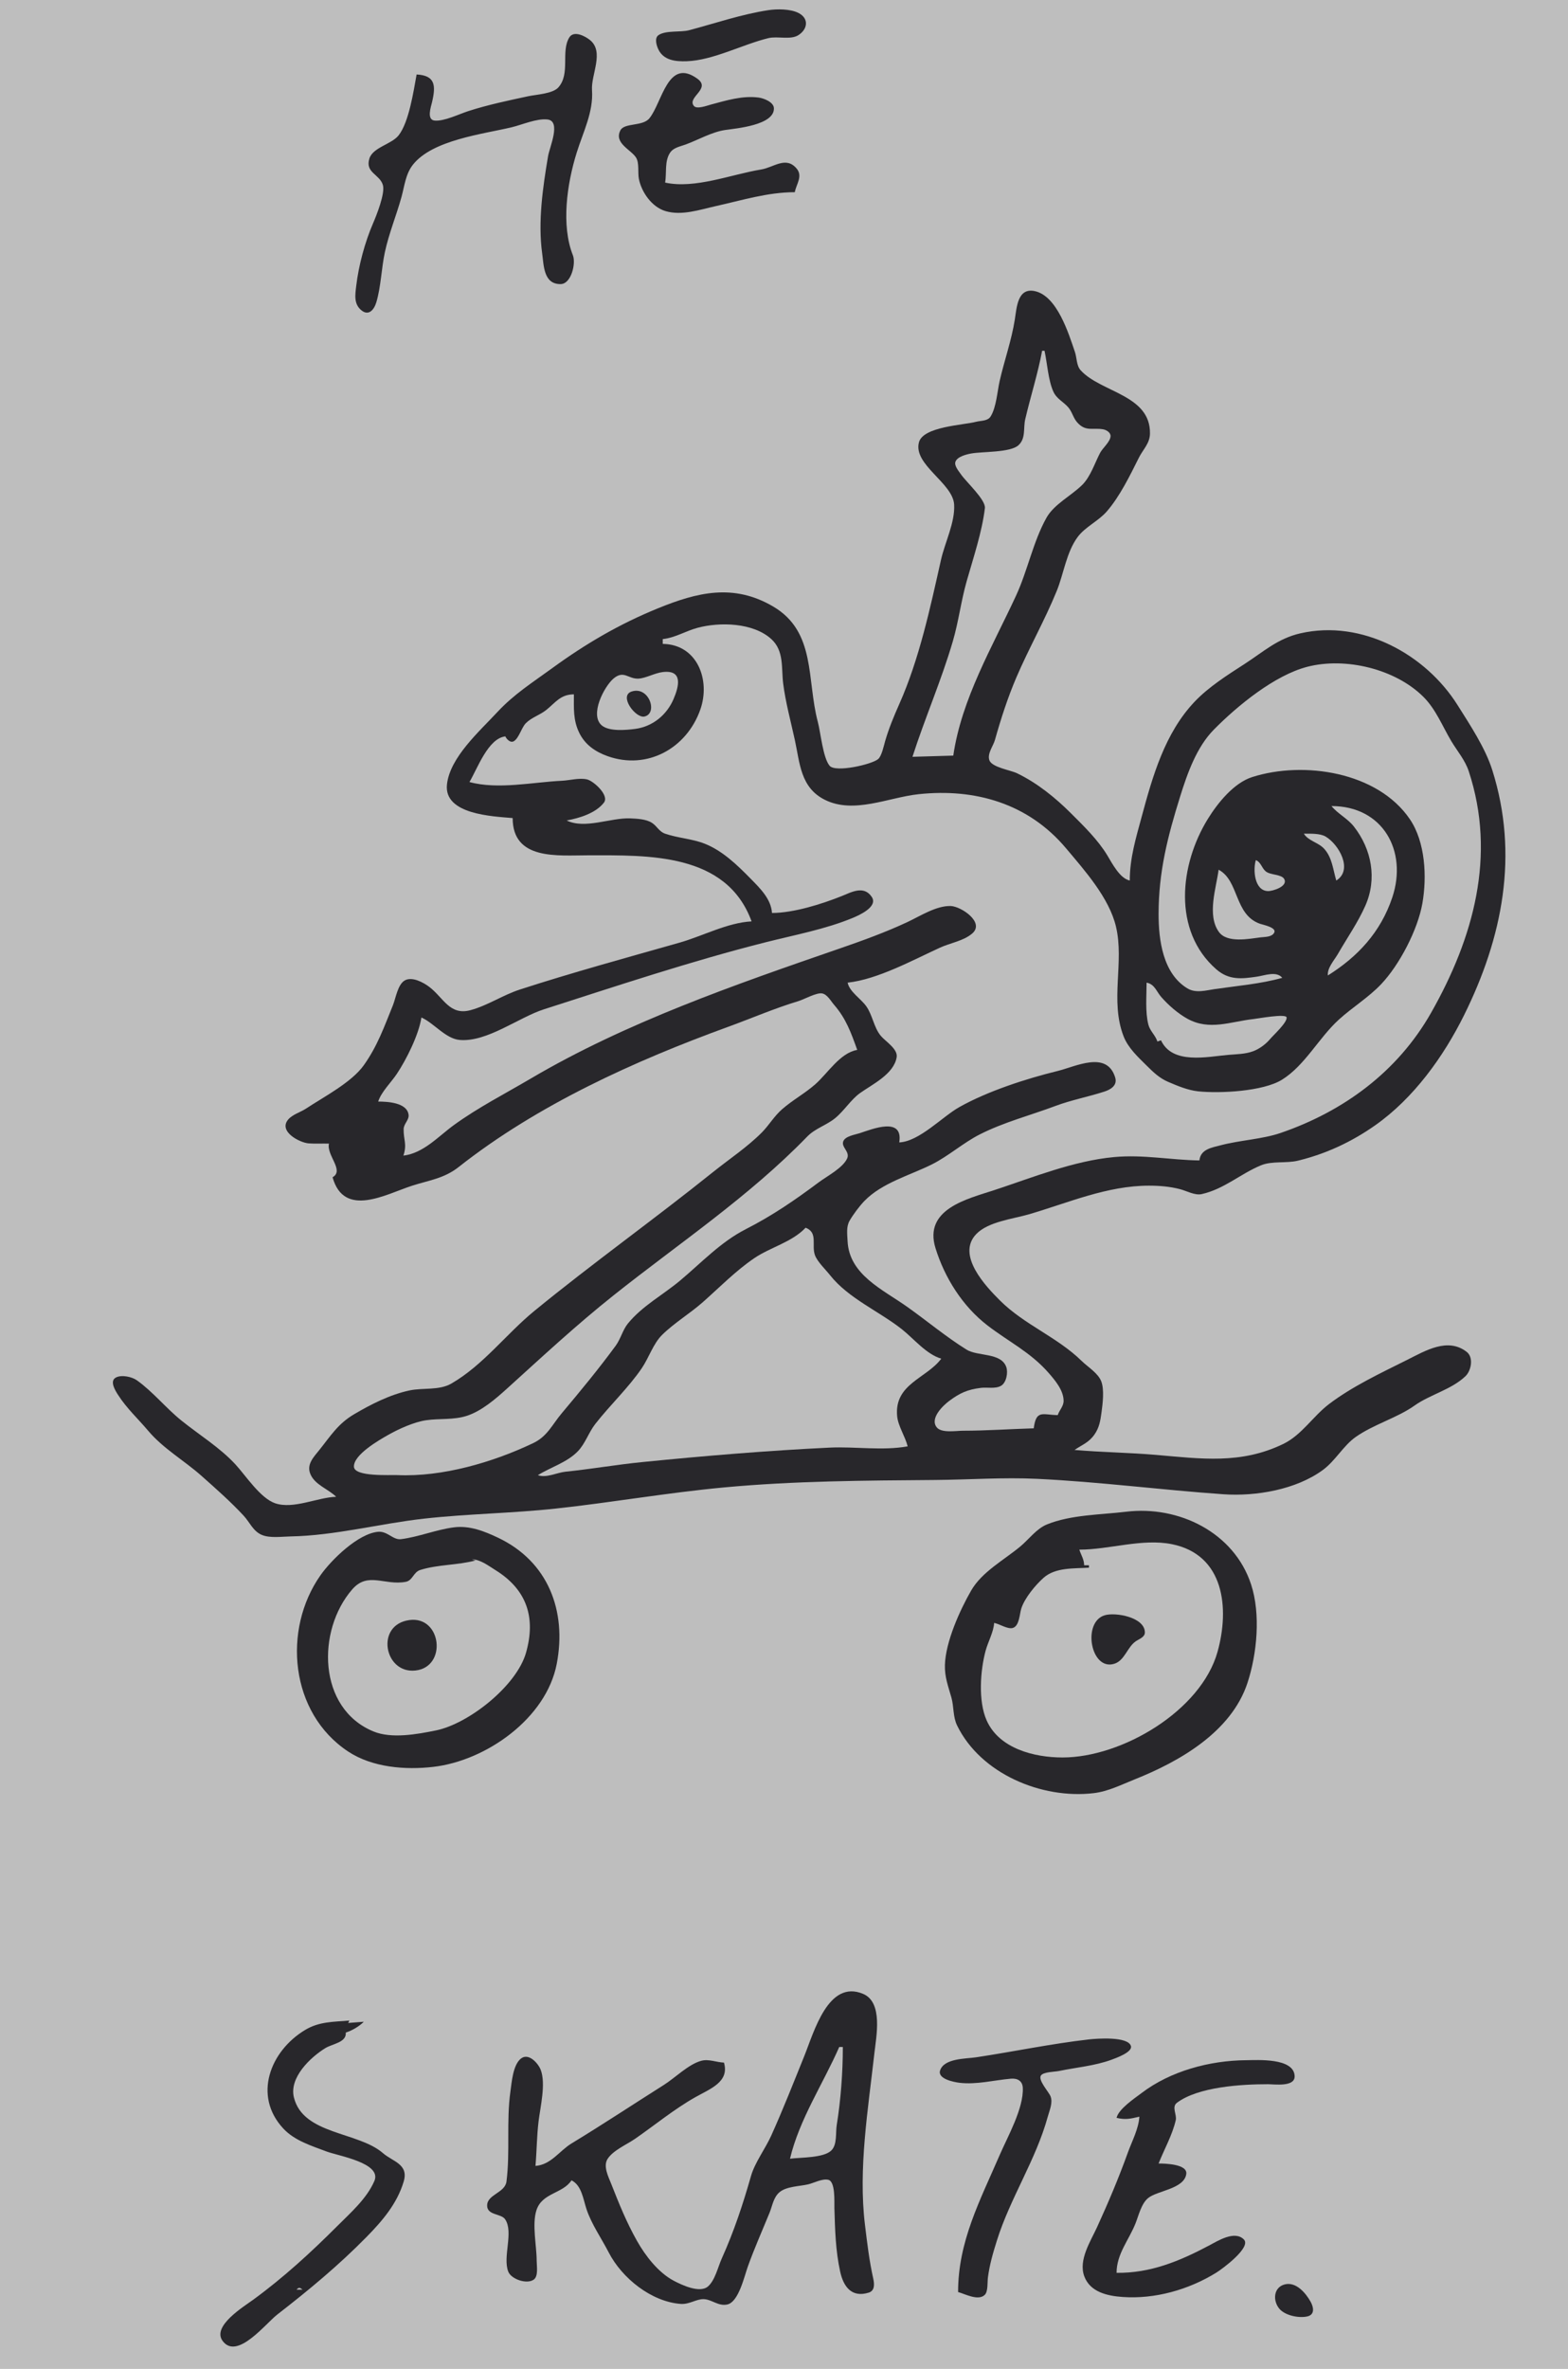 <?xml version="1.0" standalone="yes"?>
<svg xmlns="http://www.w3.org/2000/svg" width="1306" height="1972">
<path style="fill:#bebebe; stroke:none;" d="M0 0L0 1972L1306 1972L1306 0L0 0z"/>
<path style="fill:#28272b; stroke:none;" d="M640 8.46C617.762 11.835 595.681 19.392 574 25.155C566.877 27.048 554.397 25.095 548.423 29.285C544.943 31.725 546.823 37.865 548.287 40.986C552.705 50.406 562.914 51.284 571.999 50.972C594.004 50.215 618.49 36.972 640 31.742C647.525 29.913 658.385 33.386 664.881 29.32C672.786 24.374 673.996 15.317 664.996 10.757C658.322 7.376 647.263 7.357 640 8.46M347 62C344.462 75.722 340.731 101.472 332.054 112.622C326.193 120.155 310.581 122.57 307.648 132.031C303.973 143.888 316.336 144.99 318.931 154.115C320.889 160.999 313.566 179.335 310.707 185.941C303.906 201.658 298.723 220.944 296.698 238C295.817 245.425 294.554 252.948 300.933 258.243C307.057 263.327 311.562 257.881 313.429 251.695C317.296 238.881 317.673 223.349 320.546 210C323.939 194.237 330.143 179.401 334.394 164C336.956 154.719 337.778 144.891 343.945 137.085C360.213 116.494 402.22 111.63 426 105.99C434.84 103.893 446.93 98.454 455.996 99.466C467.594 100.76 457.779 122.391 456.492 130C452.098 155.966 447.96 184.641 451.578 211C452.958 221.056 452.725 236.717 466.996 236.495C475.789 236.358 479.862 219.298 477.162 212.492C467.264 187.55 472.212 153.108 480.301 127.174C485.771 109.638 494.358 93.245 493.09 75C492.194 62.118 503.521 43.2 491.439 33.362C487.422 30.091 477.899 25.053 474.15 31.216C466.974 43.01 475.227 61.189 465.117 72.703C460.396 78.078 446.827 78.638 440 80.106C423.183 83.721 406.412 87.214 390 92.51C382.396 94.963 370.064 101.038 362.14 100.388C355.096 99.81 358.934 88.989 359.864 85C363.052 71.335 362.702 62.822 347 62M662 160C663.182 153.329 668.924 146.683 663.479 140.267C654.545 129.74 644.541 139.351 634 141.082C609.003 145.187 578.901 157.423 554 152C555.35 144.211 553.384 134.279 558.035 127.228C560.944 122.817 566.405 122.002 571 120.318C581.562 116.446 592.849 109.864 604 108.217C613.112 106.871 645.113 104.222 644.595 90.06C644.409 84.967 636.138 81.785 632 81.228C618.359 79.391 604.953 83.647 592 87.082C588.958 87.888 580.437 91.169 577.974 88.222C571.912 80.972 592.518 74.006 580.899 65.556C556.25 47.633 551.702 85.039 540.93 98.442C535.297 105.45 520.082 101.988 516.721 108.518C511.173 119.293 525.834 124.629 529.85 131.314C532.558 135.821 531.106 143.715 532.125 148.885C534.328 160.062 542.963 172.325 554.224 175.707C567.8 179.785 582.775 174.563 596 171.625C617.938 166.753 639.318 160 662 160M427 681C427.005 716.36 464.519 712 490 712C539.778 712 605.037 709.69 626 767C605.846 768.067 585.328 779.201 566 784.695C521.706 797.285 476.83 809.51 433 823.732C418.886 828.311 406.348 836.95 392 840.874C374.521 845.655 369.412 830.548 357.568 821.552C352.703 817.858 343.266 812.685 337.153 816.15C331.229 819.508 329.644 830.983 327.243 836.885C319.916 854.9 314.491 870.566 303.065 886.675C292.861 901.063 269.599 913.12 254.889 922.843C250.37 925.83 243.712 927.687 240.122 931.844C231.484 941.845 249.664 951.234 257 951.793C262.567 952.218 268.384 951.843 274 952C271.833 961.889 287.033 974.289 277 980C286.542 1014.26 321.658 994.023 343 987.115C357.24 982.505 369.793 981.115 382.003 971.491C447.793 919.638 528.526 883.132 606.695 854.687C626.197 847.591 645.084 839.386 665 833.378C669.793 831.932 680.265 825.975 684.912 826.998C689.197 827.94 691.997 833.329 694.657 836.385C704.693 847.912 708.823 859.613 714 874C699.646 876.411 689.391 893.568 678.951 902.698C670.283 910.277 660.16 915.74 651.432 923.361C644.677 929.26 640.625 936.59 634.464 942.794C622.447 954.895 607.293 964.927 594 975.591C544.914 1014.97 493.607 1051.55 445.01 1091.32C421.564 1110.51 402.587 1136.33 375.999 1151.71C365.72 1157.66 352.24 1155.06 341 1157.48C324.733 1160.98 309.217 1168.89 294.999 1177.24C281.496 1185.17 275.354 1195.33 265.996 1207.02C261.434 1212.72 255.301 1218.77 258.357 1226.68C261.976 1236.06 273.351 1239.39 280 1246C264.495 1246.44 244.466 1256.58 229.2 1251.4C216.854 1247.21 204.649 1228.31 196.094 1219.03C183.193 1205.03 165.78 1194.36 151 1182.45C138.225 1172.16 127.182 1158.36 113.941 1148.98C109.868 1146.1 101.265 1144.19 96.521 1146.72C90.941 1149.69 96.188 1157.85 98.341 1161.2C105.628 1172.52 114.767 1180.79 123.362 1190.97C136.051 1206 153.297 1215.67 167.885 1228.63C179.898 1239.3 191.976 1249.93 202.937 1261.72C207.989 1267.16 210.732 1274.61 218.027 1277.71C224.846 1280.6 234.72 1279.12 242 1278.99C278.765 1278.34 316.374 1268.3 353 1264.21C389.607 1260.11 426.459 1259.76 463 1255.79C509.71 1250.73 556.061 1242.57 603 1238.2C661.448 1232.75 720.244 1232.47 779 1232C807.448 1231.77 835.473 1229.69 864 1231.06C915.857 1233.55 967.291 1240.28 1019 1243.89C1046.01 1245.77 1079.55 1240.06 1101.83 1223.67C1112.33 1215.95 1118.88 1203.43 1129.18 1196.2C1144.21 1185.64 1163.79 1180.28 1178.19 1170.05C1191.11 1160.87 1209.02 1156.73 1220.62 1145.58C1225.39 1140.99 1227.56 1130.01 1221.65 1125.39C1205.84 1113.07 1187.19 1124.44 1172 1132.03C1150.18 1142.94 1126.49 1154.01 1107.03 1168.75C1093.62 1178.91 1084.28 1194.55 1068.8 1202.03C1033.52 1219.09 1000.45 1214.35 963 1211.13C940.378 1209.18 917.641 1208.98 895 1207C901.461 1202.59 906.876 1200.88 911.563 1194.19C915.578 1188.47 916.488 1182.81 917.422 1176C918.413 1168.78 919.907 1156.92 917.283 1150C914.646 1143.05 906.144 1138.03 901 1132.99C880.561 1112.96 852.96 1102.71 832.722 1082.43C821.537 1071.23 796.06 1044.86 813.215 1027.2C823.203 1016.92 843.807 1014.69 857 1010.84C889.885 1001.22 922.083 987.012 957 987C965.748 986.997 974.497 987.722 983 989.948C988.443 991.373 995.223 995.308 1000.94 994.02C1019.63 989.809 1033.2 977.145 1050.14 970.106C1059.45 966.238 1071.3 968.564 1081 966.209C1104.42 960.522 1125.67 950.63 1145.43 936.737C1177.43 914.244 1202.3 879.581 1219.36 845.224C1251.54 780.464 1265.21 711.499 1242.92 641C1237.08 622.512 1224.3 603.305 1213.97 586.885C1187.34 544.563 1134.24 515.512 1083.06 527.224C1064.14 531.552 1052.42 542.509 1036.69 552.669C1022.61 561.757 1006.77 571.735 995.014 584.115C970.204 610.237 960.038 646.096 950.882 680C946.125 697.615 941 714.332 941 733C932.777 731.298 926.402 718.865 922.327 712.114C914.46 699.077 902.724 687.695 892 677.001C878.9 663.937 863.777 651.717 847 643.649C841.647 641.075 826.088 638.784 824.042 632.812C822.153 627.3 827.257 621.08 828.687 615.999C833.606 598.517 839.345 580.715 846.502 564C856.943 539.613 870.126 516.549 880.159 491.941C886.026 477.549 888.157 459.785 897.589 447.027C903.817 438.603 914.806 433.853 921.882 425.71C932.729 413.227 941.232 395.717 948.582 381C952.006 374.144 957.677 369.185 957.818 361C958.379 328.571 916.793 326.726 900.08 308.227C896.521 304.287 896.963 297.833 895.313 293C890.039 277.546 880.471 246.239 861.803 242.326C847.559 239.34 846.842 255.833 845.245 266C842.517 283.373 836.571 299.885 832.659 317C830.635 325.853 829.9 338.837 825.161 346.594C822.674 350.665 817.079 350.049 813 351.118C802.325 353.916 768.98 355.091 765.423 368.125C760.329 386.796 793.654 401.979 794.707 420.001C795.576 434.874 787 451.602 783.767 466C774.804 505.906 765.714 548.561 749.062 586C744.576 596.086 740.284 606.415 737.22 616.999C736.136 620.744 734.399 629.373 731.392 631.911C726.069 636.404 695.893 643.286 691.008 637.479C685.434 630.853 683.557 609.917 681.179 601C671.809 565.87 679.854 525.978 644 504.902C610.974 485.489 580.727 493.059 547.99 506.399C515.925 519.465 488.037 535.754 459.973 556.184C443.539 568.147 428.065 577.877 414.137 592.885C399.422 608.741 374.74 630.467 372.283 653C369.552 678.045 410.276 679.541 427 681z"/>
<path style="fill:#bebebe; stroke:none;" d="M868 292C864.4 311.206 858.355 330.008 853.919 349C852.19 356.4 854.565 364.817 848.342 370.588C841.586 376.852 818.326 375.814 809 377.496C805.049 378.208 797.413 380.052 795.814 384.333C794.546 387.729 798.732 392.433 800.489 395.003C804.679 401.131 821.158 416.069 820.325 423.01C817.925 443.019 810.566 464.702 805.083 484.059C800.402 500.588 798.409 517.518 793.57 534C784.029 566.495 770.336 597.832 760 630L794 629C800.879 581.673 826.578 538.42 846.295 495.804C855.941 474.954 860.473 450.938 871.618 431C877.907 419.749 892.275 412.669 901.357 403.695C908.326 396.808 911.812 385.523 916.279 377C918.421 372.912 924.775 367.78 924.992 363.116C925.136 360.019 921.464 357.848 918.803 357.38C910.089 355.848 904.227 359.66 897.087 351.471C893.897 347.812 892.967 342.788 889.815 339.142C885.681 334.361 880.161 332.151 877.342 326C873.109 316.761 872.202 302.121 870 292L868 292M552 532L552 536C580.94 536.455 591.919 566.227 583.294 590.695C571.858 623.138 538.901 641.173 506.059 629.455C495.856 625.814 487.261 619.945 482.401 609.917C477.283 599.355 478 589.502 478 578C466.85 578 462.589 584.928 455 591C449.618 595.306 442.867 597.133 438 602C434.431 605.569 432.26 614.444 428 617C424.536 619.078 420.847 613.611 421 613C406.504 614.514 397.525 640.141 391 651C414.787 657.472 443.771 651.102 468 649.941C474.631 649.623 482.45 647.304 489 648.833C494.281 650.065 507.766 662.048 502.982 668.184C496.096 677.017 482.479 681.077 472 683C487.124 690.464 508.845 680.543 525 681.256C530.659 681.505 538.068 681.82 542.959 684.942C547.311 687.72 548.854 692.231 554.015 694.007C564.764 697.707 576.354 698.156 587 702.351C601.856 708.205 614.318 720.344 625.305 731.547C633.112 739.507 642.221 748.313 643 760C660.933 759.99 684.304 752.639 700.999 745.973C709.042 742.761 719.471 736.699 726.108 746.657C731.62 754.925 715.163 762.086 709.973 764.226C687.343 773.558 661.695 778.338 638 784.318C575.829 800.006 514.045 820.631 453 840.207C432 846.941 405.793 867.578 383 865.713C371.135 864.743 361.586 851.718 351 847C348.787 861.415 338.574 881.854 330.506 893.973C325.754 901.111 317.569 908.889 315 917C322.524 917.004 339.039 917.736 340.318 928.001C340.856 932.323 336.248 935.498 336.188 939.941C336.063 949.063 339.156 952.341 336 962C352.855 959.918 365.051 945.985 378.027 936.568C398.225 921.911 420.516 910.551 442 897.891C521.474 851.061 612.179 819.673 699 789.711C718.085 783.125 737.736 776.043 756 767.467C766.414 762.577 780.067 753.738 792 754.216C800.504 754.557 820.495 767.81 809.783 777.064C802.583 783.284 791.529 784.934 783 788.837C760.331 799.212 730.916 815.327 706 818C707.608 825.7 717.061 831.324 721.552 837.692C726.817 845.157 727.806 855.294 733.587 862.235C737.605 867.061 747.992 873.183 746.835 880.118C744.484 894.218 726.473 902.669 716.227 909.996C708.777 915.325 702.97 924.854 695.453 930.93C688.207 936.787 678.961 939.314 672.312 946.169C623.734 996.254 565.419 1035.07 511.027 1078.32C479.952 1103.02 451.563 1129.45 422.347 1155.88C412.855 1164.47 401.127 1174.63 388.804 1178.6C377.773 1182.16 366.205 1180.65 355 1182.26C344.893 1183.71 332.063 1189.53 323.207 1194.55C315.832 1198.74 294.393 1210.96 294.797 1220.97C295.143 1229.54 325.047 1227.67 331 1227.94C368.458 1229.61 410.437 1217.32 444 1201.37C455.963 1195.69 459.833 1186.01 468.003 1176.31C483.276 1158.17 498.843 1139.3 512.811 1120.25C516.962 1114.58 518.694 1107.04 522.938 1101.82C534.938 1087.08 552.157 1077.99 566.524 1065.96C584.014 1051.3 600.317 1033.86 621.028 1023.3C643.412 1011.87 661.798 999.242 682 984.167C688.681 979.182 702.087 972.205 705.588 964.363C708.136 958.653 700.507 955.059 702.365 950.091C703.982 945.765 712.111 944.594 716 943.332C726.573 939.902 752.468 929.239 749 951C765.833 950.159 784.707 929.655 799.027 921.599C822.569 908.356 854.773 897.93 881 891.513C896.01 887.841 921.976 874.265 928.86 896.99C930.815 903.44 925.268 906.928 919.989 908.646C906.409 913.069 892.45 915.636 879 920.675C858.041 928.527 836.139 934.148 816.031 944.349C802.137 951.397 789.882 962.503 775.882 969.444C757.562 978.527 734.582 984.672 719.961 999.745C715.878 1003.96 710.556 1011.07 707.647 1016.14C704.715 1021.25 705.692 1027.44 705.941 1033C707.209 1061.24 735.244 1073.36 756 1088.14C772.508 1099.9 787.685 1112.63 805 1123.47C814.284 1129.29 833.874 1125.7 838.161 1138.03C839.741 1142.57 838.244 1150.97 833.785 1153.59C829.086 1156.35 822.203 1154.66 817 1155.32C805.779 1156.74 799.633 1159.52 790.748 1166.08C785.641 1169.86 774.277 1180.54 780.15 1188.11C784.093 1193.19 796.405 1191 802 1191C821.886 1191 841.182 1189.56 861 1189C863.071 1173.23 868.338 1177.8 881 1178C882.358 1173.78 885.953 1170.66 885.885 1166C885.757 1157.17 878.663 1148.89 873.239 1142.69C858.29 1125.62 839.981 1116.85 822.432 1103.32C801.672 1087.32 786.813 1063.65 779.177 1039C769.085 1006.41 805.82 998.047 828 990.753C860.152 980.179 894.089 966.321 928 963.196C952.366 960.951 974.928 965.671 999 966C999.971 956.605 1009.22 955.347 1017 953.302C1032.82 949.145 1051.49 948.313 1066.57 943.148C1118.89 925.218 1164.04 892.301 1192.01 843C1227.25 780.904 1246.47 712.231 1223.33 642.01C1220.27 632.718 1213.73 625.197 1208.81 616.973C1201.38 604.53 1196.01 590.481 1185.54 580.063C1162.24 556.882 1120.82 546.873 1089 555.028C1061.67 562.032 1030.62 587.515 1011.03 607.365C996.626 621.954 988.939 643.864 982.965 663C972.515 696.476 964.997 725.788 965 761C965.002 782.45 968.545 810.419 989.001 822.784C995.999 827.014 1004.53 824.415 1012 823.331C1030.51 820.645 1049.95 819.054 1068 814C1063.25 808.095 1053.36 812.058 1047 812.997C1034.27 814.875 1023.6 816.128 1013 806.844C976.451 774.837 982.532 719.691 1006.05 681.668C1014.26 668.392 1027.65 651.743 1043 646.852C1085.79 633.223 1147.5 642.453 1174.32 682C1187.21 700.998 1188.57 729.917 1184.72 751.973C1180.88 773.918 1165.69 803.14 1150.38 819.262C1139.8 830.415 1126.41 838.502 1115.09 848.81C1098.39 864.01 1086.92 886.902 1067.8 898.785C1052.1 908.547 1016.12 910.361 998 908.481C989.453 907.594 980.839 903.961 973 900.615C965.677 897.489 960.594 892.541 955 887.003C947.854 879.927 939.604 872.348 935.855 862.692C924.319 832.976 936.566 801.034 929.495 771.305C923.808 747.394 903.405 724.57 887.875 706.109C856.48 668.788 812.109 656.078 765 661.138C739.927 663.832 711.231 677.849 687.06 665.812C666.698 655.672 666.24 635.355 662.026 616C658.642 600.462 654.321 584.817 652.315 569C650.686 556.151 653.228 541.818 642.438 531.999C627.331 518.25 599.578 517.649 581 522.615C571.202 525.234 562.206 530.95 552 532M552 559.453C545.299 560.261 537.909 564.585 531.804 564.911C523.246 565.369 519.67 557.594 511.07 564.796C503.311 571.294 490.716 595.234 501.353 603.971C507.542 609.054 521.495 607.747 529 606.773C543.529 604.888 555.304 595.211 560.976 582.001C565.519 571.421 569.083 557.395 552 559.453z"/>
<path style="fill:#28272b; stroke:none;" d="M526.101 575.649C515.152 579.256 529.451 598.068 536.711 596.487C548.282 593.965 540.618 570.866 526.101 575.649z"/>
<path style="fill:#bebebe; stroke:none;" d="M1109 671C1114.34 677.536 1122.34 681.26 1127.63 688.001C1142.51 706.966 1147.12 731.52 1137.18 754C1131.04 767.893 1121.97 780.846 1114.42 793.997C1111.4 799.257 1105.32 805.725 1106 812C1130.67 796.579 1149.96 776.109 1159.67 747C1172.52 708.455 1151.86 671 1109 671M1086 694C1089.72 700.078 1098.09 701.233 1102.93 706.574C1109.65 713.988 1110.28 723.944 1113 733C1127.33 724.045 1115 702.711 1104 696.333C1099.35 693.638 1091.31 694 1086 694M1046 716C1043.6 723.702 1044.6 741.421 1056.06 741.784C1059.97 741.908 1073.18 737.851 1069.56 731.631C1067.26 727.686 1057.97 728.542 1054.19 725.329C1050.74 722.4 1050.32 717.773 1046 716M1015 724C1013.04 739.031 1005.12 761.774 1015.2 775.757C1022.1 785.329 1040.35 781.483 1050 780.302C1053.53 779.871 1059.24 780.161 1061.26 776.469C1063.68 772.059 1051.98 769.877 1049.43 768.982C1027.91 761.413 1032.21 733.113 1015 724M955 818C955 828.948 953.761 842.382 956.494 853C957.848 858.259 962.373 861.834 964 867L967 866C976.46 886.408 1005.56 879.634 1023 878.125C1029.9 877.528 1037.2 877.551 1043.8 875.087C1049.05 873.13 1054.33 869.182 1057.89 864.937C1060.59 861.716 1072.12 851.247 1071.65 847.009C1071.27 843.535 1048.08 847.854 1044 848.305C1024.86 850.424 1007.38 858.179 989.027 848.064C981.114 843.703 973.129 836.725 967.208 829.941C963.088 825.22 961.731 819.263 955 818M671 1022C659.635 1034.05 641.749 1038.22 628.318 1047.31C612.922 1057.73 599.31 1071.66 585.426 1083.94C574.738 1093.39 561.459 1101.32 551.375 1111.32C544.085 1118.55 540.421 1130.28 534.657 1138.79C523.674 1155.01 508.089 1169.66 495.853 1185.32C490.228 1192.51 487.5 1201.79 481.097 1208.31C472.068 1217.5 458.754 1221.3 448 1228C455.171 1230.55 463.731 1225.86 471 1225.11C492.386 1222.92 513.631 1219.21 535 1217.09C586.931 1211.92 638.912 1207.56 691 1205.06C712.324 1204.04 734.954 1207.82 756 1204C753.999 1195.89 748.013 1187.06 747.248 1178.94C744.702 1151.91 771.702 1147.55 784 1131C771.53 1127.41 761.062 1114.31 751.115 1106.47C732.208 1091.56 706.567 1080.78 691.381 1061.55C687.689 1056.87 680.8 1050.38 678.784 1044.88C675.71 1036.5 681.578 1026.05 671 1022z"/>
<path style="fill:#28272b; stroke:none;" d="M938 1258.43C916.891 1260.98 892.002 1260.86 872.01 1269.01C863.285 1272.56 857.002 1281.36 849.937 1287.26C836.438 1298.55 817.93 1308.33 808.876 1324.06C799.361 1340.59 787.581 1366.79 787.027 1386C786.734 1396.17 789.848 1403.84 792.461 1413.21C794.566 1420.75 793.625 1429.12 797.205 1436.43C816.841 1476.55 867.613 1497.85 911 1492.69C923.064 1491.26 934.019 1485.65 945.186 1481.19C982.464 1466.33 1025.55 1441.74 1039 1401C1047.02 1376.71 1050.13 1343.66 1042.06 1319C1027.85 1275.54 981.674 1253.15 938 1258.43M378 1271.44C363.157 1273.37 348.768 1279.39 334.027 1281.27C327.321 1282.12 322.763 1274.48 315 1275.13C298.406 1276.5 276.002 1298.41 266.903 1311.36C235.181 1356.52 241.404 1426 290.001 1458.06C310.177 1471.38 337.684 1473.53 361 1470.81C404.78 1465.71 455 1430.58 463.726 1385C472.182 1340.83 456.474 1299.91 415 1280.15C403.428 1274.63 391.056 1269.74 378 1271.44z"/>
<path style="fill:#bebebe; stroke:none;" d="M899 1290C900.483 1294.71 902.886 1297.85 903 1303L907 1303L907 1305C894.666 1305.81 879.09 1304.61 869.174 1313.45C862.377 1319.51 853.473 1330.23 850.643 1339C849.233 1343.37 849.087 1353.36 843.713 1355.14C839.362 1356.57 832.501 1351.74 828 1351C827.692 1358.25 822.912 1366.81 820.96 1374C816.479 1390.52 814.626 1415.88 821.719 1432C832.142 1455.69 861.481 1463 885 1463C934.553 1463 1000.42 1424.1 1014.11 1375C1024.19 1338.86 1019.84 1294.2 976 1285.43C951.29 1280.49 923.853 1290 899 1290M393 1298L396 1299C381.204 1303.03 364.91 1302.24 350.038 1306.91C344.281 1308.72 343.756 1315.7 337.962 1316.78C320.204 1320.11 306.474 1307.99 293.338 1323.11C263.71 1357.23 264.508 1422.16 311.027 1441.33C326.238 1447.6 347.475 1443.65 363 1440.51C390.341 1434.98 430.203 1403.48 438.1 1375.89C446.518 1346.47 438.728 1323.23 412.754 1307.09C406.651 1303.29 400.32 1298.27 393 1298z"/>
<path style="fill:#28272b; stroke:none;" d="M920.015 1344.65C901.282 1350.39 908.391 1390.94 927.973 1385.04C936.766 1382.39 938.781 1371.26 946.003 1366.26C948.698 1364.4 953.568 1362.89 953.568 1358.94C953.568 1346.21 929.044 1341.88 920.015 1344.65M341 1348.61C312.357 1352.46 319.949 1393.45 346 1390.61C372.649 1387.72 367.832 1345 341 1348.61M603 1717C596.727 1716.79 590.401 1713.81 584.115 1715.49C573.472 1718.34 562.34 1729.66 553 1735.55C527.303 1751.78 501.905 1768.6 476.03 1784.3C465.965 1790.4 458.998 1802.04 446 1803C447.072 1790.71 447.088 1778.25 448.568 1766C450.042 1753.8 454.79 1734.57 450.357 1723C448.298 1717.63 440.24 1708.45 433.772 1713.74C427.231 1719.09 426.221 1733.27 425.137 1741C421.633 1765.98 424.998 1791.23 421.844 1815.99C420.637 1825.46 405.926 1826.7 405.738 1835.81C405.563 1844.3 417.391 1842.49 420.715 1847.41C428.003 1858.19 418.523 1878.65 423.325 1890.99C425.75 1897.22 438.581 1901.78 444.479 1897.71C448.588 1894.88 447 1886.27 447 1882C447 1869.51 443.02 1851.82 446.771 1840C451.458 1825.23 468.695 1826.26 476 1815C484.474 1819.17 485.728 1830.67 488.502 1839C492.686 1851.57 500.92 1863.22 506.977 1874.99C518.021 1896.44 542.537 1916.1 567 1917.88C574.148 1918.41 580.087 1913.7 586.164 1913.91C592.99 1914.15 598.404 1920.1 605.94 1918.31C615.198 1916.11 619.897 1895.14 622.801 1887C628.187 1871.91 634.897 1856.83 640.967 1842C643.38 1836.1 644.209 1828.93 649.52 1824.68C655.336 1820.02 665.95 1819.99 673 1818.37C677.938 1817.24 684.7 1813.44 689.811 1814.54C695.956 1815.85 694.825 1833.02 694.973 1838C695.507 1856 695.913 1873.39 699.779 1891C702.497 1903.37 709.246 1912.99 723.653 1908.46C728.714 1906.86 728.31 1901.26 727.368 1897C723.971 1881.62 722.34 1867.69 720.432 1852C714.744 1805.2 723.11 1755.55 728.305 1709C729.838 1695.26 735.659 1666.83 718.885 1659.79C689.789 1647.57 677.924 1691.71 669.888 1711.57C660.944 1733.66 652.11 1756.19 642.315 1777.89C637.5 1788.55 628.679 1800.31 625.54 1811.31C618.883 1834.62 611.415 1857.38 601.196 1880C598.041 1886.98 595.572 1898.26 589.675 1903.35C582.841 1909.25 567.8 1902.11 561.003 1898.5C548.247 1891.71 537.521 1877.78 530.563 1865.43C521.738 1849.77 515.663 1834.63 509.111 1818C506.766 1812.05 502.12 1803.18 506.118 1797.09C510.821 1789.92 521.984 1785.25 528.944 1780.44C545.563 1768.94 561.363 1755.86 579 1745.88C591.64 1738.72 607.697 1733.13 603 1717M288 1692C293.161 1690.39 299.204 1686.86 303 1683L290 1684L291 1682C277.692 1683.16 265.908 1682.72 254.059 1689.87C225.077 1707.34 210.497 1744.54 235.975 1771.9C245.399 1782.03 259.484 1786.26 272 1791C281.688 1794.67 318.301 1800.52 311.814 1815.57C305.504 1830.21 292.028 1841.96 281 1853C259.022 1875 236.086 1896.01 211.032 1914.3C203.13 1920.07 176.327 1936.35 185.41 1948.68C197.408 1964.96 221.172 1934.29 231 1926.68C257.13 1906.45 282.074 1885.78 305.304 1862.14C318.433 1848.78 330.771 1834.42 336.245 1816C340.565 1801.46 327.077 1799.43 319 1792.39C298.256 1774.33 252.504 1777.14 244.795 1746C240.717 1729.53 258.465 1712.65 270.973 1704.95C276.923 1701.29 288.742 1700.28 288 1692M798 1908C803.718 1909.54 814.892 1915.71 820.28 1910.28C823.038 1907.5 822.335 1899.75 822.824 1896C824.244 1885.11 827.094 1875.41 830.364 1865C841.508 1829.53 862.854 1797.93 872.702 1762C874.131 1756.79 877.113 1750.31 874.978 1745C873.499 1741.32 864.368 1731.55 867.012 1727.72C869.101 1724.68 878.57 1724.71 882 1723.99C896.513 1720.97 912.03 1719.71 926 1714.53C929.481 1713.24 943.247 1708.35 941.985 1703.34C939.873 1694.94 913.186 1696.99 907 1697.7C875.751 1701.25 844.215 1707.88 813 1712.59C804.474 1713.88 786.326 1713.32 783.017 1723.54C780.743 1730.56 794.445 1733.22 799 1733.78C813.308 1735.53 827.859 1731.62 842 1730.39C847.447 1729.92 851.639 1732.24 851.898 1738C852.666 1755.11 839.308 1778.52 832.617 1794C816.146 1832.1 798 1865.92 798 1908z"/>
<path style="fill:#bebebe; stroke:none;" d="M699 1704C685.641 1734.54 665.756 1764.23 658 1797C666.712 1795.86 685.835 1796.48 692.352 1790.21C697.443 1785.32 695.888 1775.37 696.918 1769C700.307 1748.04 702 1725.17 702 1704L699 1704z"/>
<path style="fill:#28272b; stroke:none;" d="M930 1763C937.381 1764.76 941.664 1763.76 949 1762C948.31 1772.36 942.831 1782.36 939.361 1792C931.734 1813.19 923.13 1833.46 913.777 1853.94C908.429 1865.65 898.107 1881.23 903.07 1894.8C907.944 1908.14 922.528 1911.23 935 1912.11C961.899 1914.02 989.88 1906.14 1012.99 1891.9C1018.2 1888.69 1042.49 1870.75 1036.02 1864.22C1028.36 1856.49 1014.33 1865.4 1007.3 1869.13C982.54 1882.27 958.146 1892.38 930 1892C930.042 1876.15 940.293 1864.74 945.839 1850.69C948.4 1844.2 950.659 1834.28 956.341 1829.71C964.016 1823.52 986.228 1822.19 988.055 1809.79C989.301 1801.33 969.862 1801 965 1801C969.663 1789.19 976.398 1777.45 979.278 1765C980.377 1760.25 975.664 1753.91 980.276 1750.45C998.2 1737.01 1034.46 1735 1056 1735C1061.51 1735 1078.72 1737.52 1078.32 1728.18C1077.66 1712.89 1047.38 1714.93 1038 1715C1007.62 1715.25 975.076 1723.92 950.803 1742.35C944.93 1746.81 931.641 1755.62 930 1763M1070.11 1901.63C1060.66 1904.03 1059.98 1915.17 1065.54 1921.85C1070.27 1927.53 1081.88 1929.95 1088.96 1928.27C1095.34 1926.75 1094.12 1920.52 1091.58 1916C1087.55 1908.83 1079.53 1899.25 1070.11 1901.63z"/>
<path style="fill:#bebebe; stroke:none;" d="M247 1906L252 1906C249.841 1904.25 248.92 1903.87 247 1906z"/>
</svg>
